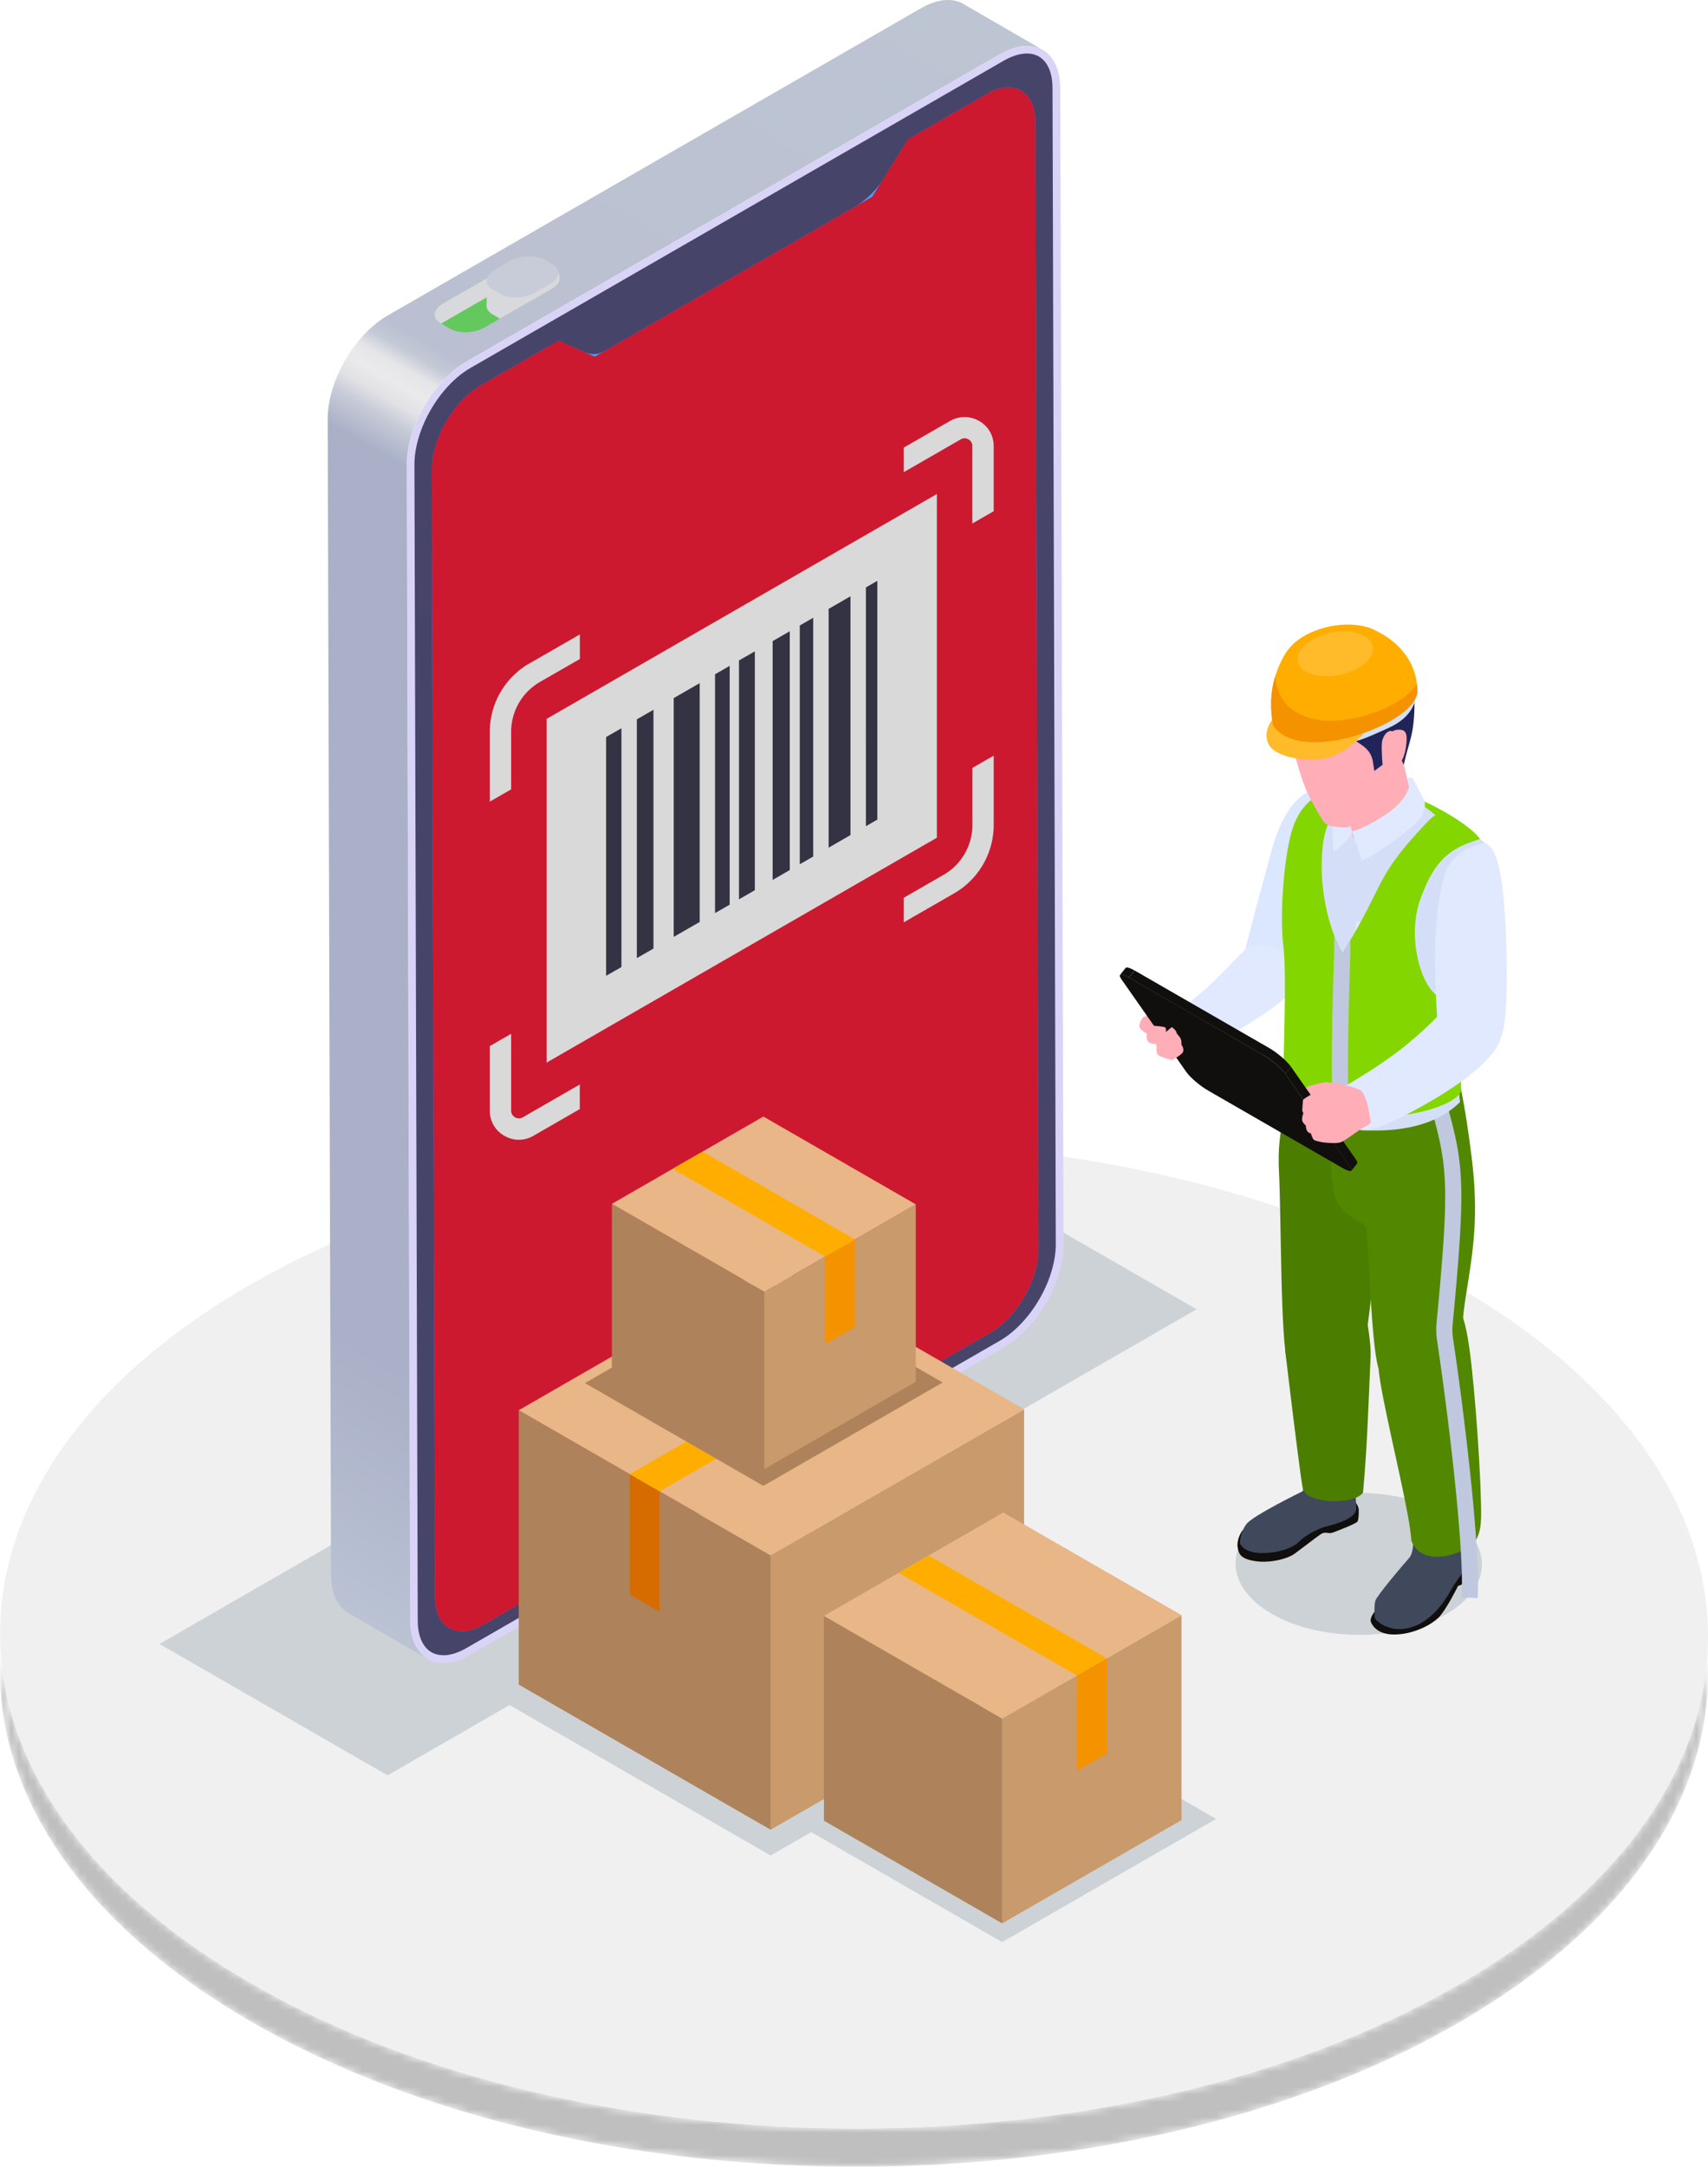 <svg width="224" height="284" fill="none" xmlns="http://www.w3.org/2000/svg">
  <mask id="a" style="mask-type:luminance" maskUnits="userSpaceOnUse" x="0" y="213" width="224" height="71">
    <path d="M223.998 214.587v5.023c-.056 16.455-10.909 32.886-32.58 45.444-43.592 25.261-114.49 25.261-158.363 0C10.977 252.339-.056 235.659 0 218.991v-5.023c-.034 16.657 11 33.348 33.078 46.063 43.873 25.261 114.771 25.261 158.362 0 21.672-12.558 32.513-28.989 32.558-45.444Z" fill="#fff"/>
  </mask>
  <g mask="url(#a)">
    <path d="M223.998 214.587v5.023c-.056 16.455-10.909 32.886-32.58 45.444-43.592 25.261-114.49 25.261-158.363 0C10.977 252.339-.056 235.659 0 218.991v-5.023c-.034 16.657 11 33.348 33.078 46.063 43.873 25.261 114.771 25.261 158.362 0 21.672-12.558 32.513-28.989 32.558-45.444Z" fill="#BFBFBF"/>
  </g>
  <path d="M190.943 168.524c43.873 25.261 44.111 66.223.497 91.495-43.591 25.262-114.49 25.262-158.363 0-43.873-25.261-44.11-66.222-.52-91.484 43.614-25.273 114.512-25.273 158.386-.011Z" fill="#F0F0F0"/>
  <path d="m50.83 232.697 106.098-61.087-29.916-17.22-106.098 61.087 29.915 17.22Z" fill="#CDD2D6" style="mix-blend-mode:multiply"/>
  <path d="M131.157 7.09c4.348-2.5 7.882-.485 7.894 4.493l.429 151.479c.011 4.989-3.49 11.048-7.849 13.548l-69.96 40.286c-4.348 2.5-7.883.495-7.894-4.482l-.43-151.48c-.01-4.966 3.502-11.048 7.85-13.548l69.96-40.285v-.012Z" fill="#D9D4F7"/>
  <path d="M58.137 216.952c-2.09 0-3.343-1.7-3.354-4.561l-.43-151.479c-.01-4.65 3.276-10.338 7.341-12.681l69.961-40.285c1.072-.609 2.111-.935 3.026-.935 2.089 0 3.354 1.7 3.354 4.561l.429 151.479c.012 4.651-3.275 10.339-7.34 12.681l-69.96 40.286c-1.074.619-2.124.946-3.027.946v-.012Z" fill="#464469"/>
  <path d="M129.384 12.326c3.524-2.027 6.392-.394 6.403 3.638l.418 147.762c.012 4.032-2.846 8.965-6.369 10.992l-66.392 38.225c-3.523 2.027-6.392.394-6.403-3.638l-.418-147.762c-.011-4.032 2.846-8.965 6.358-10.992l10.3-5.925 4.709 2.14 36.408-20.97 4.676-7.546 10.299-5.924h.011Z" fill="#3455B3"/>
  <path d="M129.418 12.304c3.49-2.016 6.358-.36 6.369 3.66l.418 147.762c.012 4.021-2.834 8.965-6.335 10.97l-66.426 38.247c-3.512 2.027-6.392.371-6.403-3.672l-.418-147.694c-.011-4.044 2.857-9.01 6.358-11.026l8.459-4.866a4.154 4.154 0 0 1 3.783-.18l1.423.642a2.89 2.89 0 0 0 2.63-.124L111.88 27.25a11.61 11.61 0 0 0 4.066-3.93l2.281-3.672a6.542 6.542 0 0 1 2.292-2.219l8.899-5.124Z" fill="#519BF6"/>
  <path d="M126.391.534c-1.434-.833-3.41-.72-5.601.541L50.83 41.36c-4.349 2.512-7.86 8.583-7.85 13.55l.43 151.478c0 2.478.88 4.223 2.292 5.034l10.367 6.003c-1.412-.822-2.292-2.556-2.292-5.034l-.43-151.468c-.01-4.966 3.501-11.048 7.85-13.548l69.96-40.286c2.191-1.261 4.167-1.374 5.601-.54L126.391.546V.534Z" fill="url(#b)"/>
  <path d="M73.234 37.059c-.18.281-.463.551-.858.788 0 0-.023.011-.034.022l-2.71 1.555-4.066 2.342-1.999 1.149c-1.332.766-3.365.856-4.517.18l-1.287-.743c-1.152-.665-1.005-1.836.327-2.602l8.764-5.045c1.332-.766 3.365-.856 4.517-.192l1.287.744c.249.146.44.315.576.495.282.394.271.867 0 1.295v.012Z" fill="#64C95C"/>
  <path d="m57.763 42.363.09.057c.068-.045.147-.102.237-.147l8.764-5.045c1.332-.766 3.365-.856 4.517-.192l1.197.687c1.118-.765 1.174-1.835.09-2.455l-1.287-.743c-1.152-.665-3.185-.586-4.517.191l-8.764 5.046c-1.332.766-1.48 1.937-.327 2.601Z" fill="#D8D9DD"/>
  <path d="M72.377 37.847s-.023.011-.034.022l-2.71 1.555-4.066 2.342-.971-.563c-.52-.293-.78-.698-.78-1.115 0-.518.373-1.07 1.107-1.487l1.954-1.126c1.332-.766 3.365-.856 4.528-.191l.96.563h.012Z" fill="#D8D9DD"/>
  <path d="M73.233 35.764v1.295c-.18.281-.463.552-.858.788 0 0-.023.011-.034.023l-2.71 1.554-5.805.664v-3.243l9.407-1.081Z" fill="#D8D9DD"/>
  <path d="m65.645 38.556-1.05-.608c-1.152-.664-1.005-1.836.327-2.602l1.965-1.126c1.333-.766 3.366-.856 4.517-.191l1.05.608c1.153.664 1.006 1.836-.327 2.602l-1.965 1.126c-1.332.766-3.365.856-4.517.191Z" fill="#C8CCD8"/>
  <path d="M129.384 12.326c3.524-2.027 6.392-.394 6.403 3.638l.418 147.762c.012 4.032-2.846 8.965-6.369 10.992l-66.392 38.225c-3.523 2.027-6.392.394-6.403-3.638l-.418-147.762c-.011-4.032 2.846-8.965 6.358-10.992l10.3-5.925 4.709 2.14 36.408-20.97 4.676-7.546 10.299-5.924h.011Z" fill="#3455B3"/>
  <path d="M129.384 12.326c3.524-2.027 6.392-.394 6.403 3.638l.418 147.762c.012 4.032-2.846 8.965-6.369 10.992l-66.392 38.225c-3.523 2.027-6.392.394-6.403-3.638l-.418-147.762c-.011-4.032 2.846-8.965 6.358-10.992l10.3-5.925 4.709 2.14 36.408-20.97 4.676-7.546 10.299-5.924h.011Z" fill="#CD192F"/>
  <path d="M128.413 55.18a3.792 3.792 0 0 0-3.817 0l-6.076 3.49v3.222l7.476-4.303a.98.98 0 0 1 1.016 0c.159.09.509.35.509.89v10.136l2.8-1.61v-8.526a3.755 3.755 0 0 0-1.908-3.3Zm-.881 45.477v7.478a7.555 7.555 0 0 1-3.783 6.532l-5.229 3.007v3.221l6.618-3.806a10.358 10.358 0 0 0 5.183-8.954v-9.089l-2.8 1.611h.011ZM67.543 146.45a.997.997 0 0 1-.508-.89v-10.057l-2.8 1.61v8.458c0 1.385.71 2.613 1.908 3.3a3.773 3.773 0 0 0 3.817 0l6.076-3.503v-3.221l-7.476 4.303a.979.979 0 0 1-1.017 0Zm1.875-59.488a10.358 10.358 0 0 0-5.184 8.953v9.157l2.801-1.611v-7.546a7.54 7.54 0 0 1 3.783-6.532l5.229-3.007v-3.221l-6.618 3.807h-.011Z" fill="#D9D9D9"/>
  <path d="M122.868 64.753v45.049l-51.18 29.474v-45.05l51.18-29.473Z" fill="#D9D9D9"/>
  <path d="M81.5 95.454v31.298l-2.01 1.149V96.603l2.01-1.149Zm4.201-2.421v31.298l-2.18 1.25V94.283l2.18-1.25Zm6.065-3.492v31.298l-3.41 1.96V91.501l3.41-1.96Zm3.929-2.264v31.298l-1.92 1.104V88.381l1.92-1.104Zm3.299-1.903v31.309l-2.078 1.194v-31.31l2.078-1.193Zm4.583-2.634v31.297l-2.247 1.296V84.034l2.247-1.295Zm3.073-1.77v31.299l-1.761 1.013V81.984l1.761-1.013Zm4.89-2.815v31.298l-2.868 1.656V79.811l2.868-1.656Zm3.523-2.027v31.298l-1.502.867V76.995l1.502-.867Z" fill="#343343"/>
  <path d="M194.351 205.062c.028-5.137-7.184-9.341-16.109-9.39-8.925-.048-16.183 4.078-16.211 9.216-.028 5.138 7.185 9.341 16.11 9.39 8.925.048 16.182-4.078 16.21-9.216Z" fill="#CDD2D6" style="mix-blend-mode:multiply"/>
  <path d="M192.299 202.648s.666.113.892 1.172c.214 1.058.022 1.678-.057 1.813s-.915 1.746-1.355 1.993c-.44.259-.553.226-.553.226s-1.559 3.164-2.553 4.155c-.993.992-3.354 2.23-5.849 2.23-2.496 0-3.072-1.599-3.072-1.835 0-.237.124-1.228 2.36-2.748a3585.09 3585.09 0 0 0 10.187-7.006Z" fill="#100F0E"/>
  <path d="M185.365 200.632c-.045.135.215 2.715-.564 3.582-.791.867-4.258 4.978-4.427 5.597-.17.62-.113 1.881-.079 2.208.022.326 1.761 2.038 4.506 1.351 2.744-.676 4.528-3.232 5.499-4.967.96-1.734 2.428-3.232 2.666-4.11.237-.868.18-3.773.18-3.818 0-.045-7.769.146-7.769.146l-.012.011Z" fill="#40485C"/>
  <path d="M176.218 195.418c.599.45 1.954 1.588 1.977 2.455.011.811-.034 1.284-.147 1.543-.113.259-2.631 1.239-3.264 1.464-.643.225-.948-.236-1.648.259-.701.496-2.462 1.859-3.355 2.512-.892.653-3.218 1.272-5.172.968-1.965-.304-2.157-.979-2.292-1.802-.147-.811.327-1.79.553-2.117.226-.327 1.502-1.194 3.84-1.532 2.337-.338 9.52-3.75 9.52-3.75h-.012Z" fill="#100F0E"/>
  <path d="M171.691 193.38c-.237 1.047-.881 2.095-.881 2.095s-6.38 3.119-7.295 4.234c-.915 1.115-.904 2.546-.904 2.546s.373 1.295 2.857 1.306c2.53.011 4.281-.833 4.924-1.509.644-.676 1.999-1.487 3.377-1.937 2.258-.53 4.133-1.307 4.099-2.433-.034-1.16-.214-3.638-.214-3.638l-5.963-.664Z" fill="#40485C"/>
  <path d="M175.066 103.202c-4.449-.642-7.002 3.277-8.436 8.739-.677 2.579-3.489 12.693-3.806 14.743-.316 2.049 1.57 4.11 2.609 4.223 1.039.113 2.134 1.014 4.032-1.228 1.897-2.241 12.23-26.95 5.601-26.489v.012Z" fill="#DBE6FF"/>
  <path d="M164.123 123.846c-1.468.788-5.138 5.699-9.057 8.109-2.179 3.097.181 5.687 1.672 5.687 1.49 0 13.077-6.397 13.45-9.043-.689-2.332-1.57-5.125-6.065-4.753Z" fill="#E0E9FF"/>
  <path d="M154.739 131.178s-1.502.18-2.089.27c-.587.09-.779.439-.779.439l.068.676s-.588.36-.43.8c.159.439.893.27.893.27l1.072-.653s.96.248 1.051.439c.09.191.101.833 1.163 1.014 1.061.18 1.626-1.138 1.208-1.791-.418-.653-2.157-1.453-2.157-1.453v-.011Z" fill="#FFADB7"/>
  <path d="M170.085 139.805c-1.039 5.011-2.677 7.568-2.349 13.785.316 6.217.169 22.198 1.152 25.182.982 2.985 5.85 1.386 7.453.586 1.604-.799 2.406-2.185 2.677-3.198.271-1.014 3.738-29.587 2.936-32.413-.802-2.827-11.869-3.942-11.869-3.942Z" fill="#4B7D00"/>
  <path d="M174.875 145.931s-.712 6.712 0 10.181c.711 3.469 3.975 3.784 4.291 4.854.316 1.07.599 15.058 1.615 18.369s10.796 4.303 11.011 1.183c.214-3.12-.531-4.618.485-10.857 1.017-6.239 1.638-10.553.734-17.919-.892-7.354-1.863-11.093-1.965-11.566-.101-.473-16.16 5.755-16.16 5.755h-.011Z" fill="#528700"/>
  <path d="M179.752 177.748c-.102 1.982-.351 8.976-.61 12.895-.125 1.926-.26 3.717-.384 4.978-1.141 1.701-7.499 1.476-7.894-.484-.124-.597-.384-2.5-.689-4.877-.7-5.428-1.626-13.255-1.626-13.255s9.226-11.657 9.305-11.297c.068.361 2.033 9.089 1.898 12.04Z" fill="#4B7D00"/>
  <path d="M194.23 199.056c-.023 1.374-.328 2.151-.554 2.602-.982 1.937-7.193 4.111-8.582.27-.046-.811-.226-2.038-.497-3.514-1.084-5.89-3.558-15.733-3.806-19.078l9.475-8.323s1.445-1.475 2.45 5.778c.768 5.552 1.604 17.772 1.525 22.265h-.011Z" fill="#528700"/>
  <path d="m193.811 209.474-2.123-.124c.384-6.352-1.773-24-3.218-33.63a10.243 10.243 0 0 1-.068-2.353c1.818-19.011 1.4-20.543-.937-29.012l-.057-.203 2.044-.563.057.203c2.371 8.582 2.868 10.372 1.005 29.777a7.678 7.678 0 0 0 .045 1.836c1.457 9.719 3.625 27.548 3.23 34.069h.022Z" fill="#BFC8DE"/>
  <path d="M183.287 104.373c6.922 2.376 11.462 6.104 11.462 6.104 1.073 1.149-4.099 28.899-3.275 33.979-5.172 5.113-14.15 3.514-16.612 3.412-2.462-.101-5.24-1.993-5.771-4.122-.531-2.128.316-13.931-.395-20.227-.712-6.296-.407-11.161.779-14.675 3.207-9.494 9.52-3.232 9.52-3.232l4.292-1.239Z" fill="#D4DFF7"/>
  <path d="M177.811 120.771s-.509 6.803-.486 7.625c.023.822 3.873 1.7 3.873 1.7s3.738-.405 3.93-1.205c.192-.799.294-7.433.294-7.433l-7.623-.698.012.011Z" fill="#E0E9FF"/>
  <path d="M191.622 142.868c.034 1.453-6.065 4.179-13.112 3.188a27.096 27.096 0 0 1-1.592-.271 23.83 23.83 0 0 1-2.146-.507c-4.393-1.227-6.335-3.085-6.448-3.423-.147-.417.486-13.752 0-17.716-.485-3.964-.034-10.249.824-14.157.847-3.897 2.7-5.563 5.624-6.577 2.925-1.025 5.365-1.205 5.319-1.092-.045.112-5.77 2.128-6.561 8.165-.61 4.64.316 9.179 1.468 12.197.35.901.712 1.667 1.062 2.264.384-.62.734-1.205 1.061-1.757 4.461-7.557 3.433-8.402 9.78-15.137 1.129-1.205 1.355-1.182 1.389-1.171-.113-.102-1.953-1.746-3.196-1.836-1.276-.09 1.491-.09 1.491-.09 3.151 1.442 6.493 3.536 7.521 5.034-3.964 1.205-5.884 2.636-7.781 7.737-1.897 5.102.034 11.77 2.496 13.008 2.462 1.228 2.835.597 2.767.744-.068.146.022 9.933.045 11.386l-.011.011Z" fill="#84D600"/>
  <path d="M177.099 124.983c0 .158-.542 13.932-.192 20.813a24.176 24.176 0 0 1-2.146-.507c-.293-7.05.181-19.529.215-20.362v-2.241c.35.901.712 1.666 1.062 2.263.384-.619.734-1.205 1.061-1.757v1.791Z" fill="#BFC8DE"/>
  <path d="M188.788 136.888c-.249-1.813-.96-11.229-.316-16.837.643-5.598 1.253-7.107 3.715-8.717 2.462-.98 2.552-.856 2.552-.856 1.039.507 2.496 1.712 2.823 13.807.215 8.154-.316 10.88-.688 11.578-.373.698-8.086 1.025-8.086 1.025Z" fill="#E0E9FF"/>
  <path d="M175.066 103.427s2.361 4.393 2.282 5.902c-.079 1.498 5.025.236 6.109-1.532 1.084-1.768 1.807-2.5 1.592-3.705-.214-1.205-.937-3.019-1.208-5.823-.271-2.804-2.112-8.199-4.111-7.546-1.998.653-4.664 12.716-4.664 12.716v-.012Z" fill="#FFADB7"/>
  <path d="m184.484 101.896.316 1.171s-.282 1.824-2.981 3.638c-2.699 1.813-4.495 2.275-4.495 2.275l1.276 3.784s1.017-.394 2.09-1.093c1.072-.698 5.251-3.536 5.815-4.809.565-1.284.317-1.892.317-1.892l-1.57-3.018-.757-.045-.011-.011Z" fill="#E0E9FF"/>
  <path d="M176.195 106.986c-.012.473.655 1.352 1.14 2.005-.677 1.532-2.473 2.68-2.473 2.68s-.169-3.299-.068-3.986c.102-.687 1.412-.699 1.412-.699h-.011Z" fill="#E0E9FF"/>
  <path d="M157.076 132.349s.497.98.485 2.038c-.022 1.07-.361 2.275-.485 2.467-.124.191-1.051.89-1.751 1.205-.7.315-2.157 0-2.157 0s-3.15-3.942-3.15-4.122c0-.18.101-.676.101-.676l2.428-1.385 3.207.18 1.322.282v.011Zm17.763 10.879s-1.129.034-1.513.102c-.384.067-1.31.36-1.31.36s-.282.529-1.118.529c-.836 0-.836-.473-.836-.698 0-.225 1.118-.822 1.502-1.137.396-.102 1.92-.563 2.428-.53.497.034 2.451.248 3.027.552.576.304.915.529.915.529s-1.039.485-3.072.282l-.023.011Z" fill="#FFADB7"/>
  <path d="m177.98 152.508-.745.935c.068-.09.011-.281-.192-.585l.745-.935c.204.293.26.495.192.585Zm-31.101-24.709.745-.935c.113-.135.52-.034 1.163.338l-.745.934c-.644-.371-1.05-.473-1.163-.337Zm21.682 12.951.745-.935 8.481 12.107-.745.924-8.481-12.096Z" fill="#100F0E"/>
  <path d="m148.041 128.136.757-.935 17.639 10.159-.745.935-17.651-10.159Zm17.652 10.159.746-.935c1.061.609 2.349 1.712 2.868 2.456l-.745.934c-.52-.743-1.807-1.847-2.869-2.455Z" fill="#100F0E"/>
  <path d="M165.693 138.295c1.061.608 2.349 1.712 2.868 2.455l8.481 12.096c.52.744.09.856-.971.248l-17.64-10.159c-1.061-.608-2.349-1.712-2.868-2.455l-8.481-12.107c-.52-.743-.091-.856.971-.248l17.64 10.159v.011Z" fill="#100F0E"/>
  <path d="M151.237 134.444s1.389.079 1.57.226c.192.146.079.608.079.608l.791-.654s.632.406.632.811c.226.282.599.609.621 1.059l.023.451s.372.506.203.923c-.169.417-1.457 1.081-1.457 1.081s-1.671-.417-1.886-.732c-.214-.315-.124-1.081-.124-1.081l-.158-.349s-.429.135-.87-.192c-.44-.315-.248-1.115-.248-1.115s-.7-.371-.937-.777c-.238-.405.417-1.374.417-1.374l.226-.067.339.822.779.349v.011Z" fill="#FFADB7"/>
  <path d="M177.687 147.272c.745 1.081 1.276.968 2.812.597 1.536-.372 17.504-8.019 16.375-13.087-1.141-5.068-6.821-3.03-7.747-2.14-.938.89-3.14 3.322-6.991 6.059-3.851 2.748-6.166 3.717-6.426 4.28-.259.563 1.977 4.302 1.977 4.302v-.011Z" fill="#E0E9FF"/>
  <path d="M178.386 142.879s-1.129-.495-1.75-.563c-.621-.067-3.569.608-3.569.608s-2.157.98-2.19 1.318a52.605 52.605 0 0 0-.091 1.352l.147.304s-.237.653-.147.991c.09.338.463.619.463.619s.023.586.249.822c.225.237.406.192.406.192s.215.698.395.867c.181.169 1.197.338 1.197.338s1.627.214 2.304 0c.678-.214 2.846-1.971 3.275-2.095.429-.124.7-.484.7-.484s-.372-3.548-1.377-4.269h-.012Zm-8.73-51.379c-.451.924-1.129 1.409-.723 3.774.407 2.376 1.807 7.039 2.372 8.278.565 1.238 2.033 3.986 2.541 4.403.508.417 1.954.518 2.767.484.813-.033 5.048-3.074 5.601-4.719.553-1.644.452-8.199-.576-10.36-1.039-2.163-10.073-2.501-11.97-1.87l-.012.01Z" fill="#FFADB7"/>
  <path d="M171.881 94.485c.633.045 1.276.034 1.909-.023.745-.067 1.434-.349 2.179-.405.17-.011.35-.011.508.045.475.18.407 1.014.497 1.43.091.417.192.98.497 1.296.633.653 2.168 1.092 2.552 2.815l.215 1.408 1.084-.811s-.181-1.982-.09-2.894c.09-.913 1.095-2.5 2.134-.755-.192 1.408-.113 1.858.734 3.649.667-3.052 1.288-3.683 1.401-7.41.101-3.728-.802-7.422-4.856-7.94-3.58-1.825-6.471-1.15-9.758 1.903-3.241 3.018-2.676 5.935-2.665 5.991.057.304.429.845.644 1.003.723.495 1.852.585 2.71.664.091 0 .192.011.283.023l.022.01Z" fill="#202459"/>
  <path d="M176.41 97.39c-.271 0-.52-.034-.734-.112l.305-.8c.926.349 3.196-.676 5.386-1.667l.373-.169c2.823-1.272 3.128-3.097 3.128-3.818h.859c0 .89-.35 3.12-3.637 4.595l-.372.17c-2.124.957-4.009 1.801-5.308 1.801Z" fill="#D4DFF7"/>
  <path d="M182.102 96.974c.158-1.059.632-1.352 1.446-1.33.813.023 1.084.485.847 2.22-.249 1.734-.904 2.601-1.66 2.691-.757.09-.667-.754-.633-1.273.034-.506.011-2.308.011-2.308h-.011Z" fill="#FFADB7"/>
  <path d="M185.885 90.667c-.203 2.816-6.358 5.687-10.818 6.397-4.45.71-7.058-.35-8.12-2.016-.384-2.241-.339-4.347.282-6.363.317-1.059 1.028-2.748 1.762-3.593 3.569-3.446 9.26-3.108 10.48-2.827 3.817 1.42 5.997 4.28 6.358 7.377.045.338.056.687.056 1.025Z" fill="#FFAE00"/>
  <path d="M181.966 84.54c.43 2.106-2.258 4.437-6.007 5.214-3.75.777-7.149-.315-7.578-2.432-.429-2.106 2.259-4.438 6.008-5.215 3.749-.766 7.148.316 7.577 2.433Z" fill="#FFAE00"/>
  <path d="M166.834 94.36s-1.265 1.498-.474 3.165c.779 1.667 4.912 2.489 7.69 1.813 2.778-.675 4.8-3.254 4.8-3.254s-5.602 1.982-9.645.506c-1.829-.99-1.987-1.171-2.36-2.23h-.011Zm13.2-9.674c.316 1.532-1.626 3.21-4.348 3.773-2.71.552-5.172-.237-5.488-1.757-.317-1.52 1.637-3.21 4.347-3.773 2.711-.552 5.173.237 5.489 1.757Z" fill="#FFBB29"/>
  <path d="M185.885 90.667c-.203 2.815-6.358 5.687-10.818 6.397-4.45.71-7.058-.35-8.12-2.016-.384-2.241-.339-4.347.282-6.363.305 2.86 1.785 4.977 5.681 5.676 3.523.63 10.593-1.25 12.919-4.72.045.339.056.688.056 1.026Z" fill="#F59200"/>
  <path d="m103.525 238.485 28.052-16.15 27.905 16.071-28.051 16.151-27.906-16.072Z" fill="#CDD2D6" style="mix-blend-mode:multiply"/>
  <path d="m62.17 220.803 39.108-22.513 38.893 22.401-39.108 22.513-38.893-22.401Z" fill="#CDD2D6" style="mix-blend-mode:multiply"/>
  <path d="m68.031 220.803 33.032 19.023v-35.972l-33.032-19.011v35.96Z" fill="#AE835B"/>
  <path d="m134.309 220.691-33.247 19.134v-35.971l33.247-19.135v35.972Zm-2.879 4.561v26.849l23.523-13.537v-26.861l-23.523 13.549Z" fill="#C99A6B"/>
  <path d="m108.055 238.642 23.376 13.459v-26.849l-23.376-13.459v26.849Z" fill="#AE835B"/>
  <path d="m108.055 211.793 23.376 13.458 23.524-13.548-23.377-13.459-23.523 13.549Zm-40.024-26.951 33.032 19.011 33.247-19.135-33.032-19.022-33.247 19.146Z" fill="#E8B687"/>
  <path d="m145.151 229.847-3.919 2.252v-12.49l3.919-2.263v12.501Z" fill="#F59200"/>
  <path d="m145.151 217.345-3.919 2.264-23.377-13.459 3.919-2.263 23.377 13.458Z" fill="#FFAE00"/>
  <path d="m82.588 209.012 3.919 2.252v-15.79l-3.92-2.252v15.79Z" fill="#D66B00"/>
  <path d="m82.588 193.221 3.919 2.253 33.246-19.135-3.918-2.264-33.247 19.146Z" fill="#FFAE00"/>
  <path d="m76.715 181.284 23.523-13.549 23.388 13.47-23.512 13.549-23.4-13.47Z" fill="#AE835B"/>
  <path d="M100.239 169.3v23.257l-19.989-11.51V157.79l19.989 11.51Z" fill="#AE835B"/>
  <path d="m120.103 181.114-19.865 11.443V169.3l19.865-11.443v23.257Z" fill="#C99A6B"/>
  <path d="M120.103 157.858 100.239 169.3 80.25 157.79l19.864-11.442 19.989 11.51Z" fill="#E8B687"/>
  <path d="m112.13 173.917-3.919 2.264v-11.476l3.919-2.253v11.465Z" fill="#F59200"/>
  <path d="m112.13 162.453-3.919 2.252-19.988-11.51 3.918-2.253 19.989 11.511Z" fill="#FFAE00"/>
  <defs>
    <linearGradient id="b" x1="15.064" y1="193.819" x2="126.365" y2=".52" gradientUnits="userSpaceOnUse">
      <stop stop-color="#BAC2D4"/>
      <stop offset=".14" stop-color="#A9B0C7"/>
      <stop offset=".17" stop-color="#A9B0C7"/>
      <stop offset=".6" stop-color="#A9B0C7"/>
      <stop offset=".62" stop-color="#C8CCD8"/>
      <stop offset=".63" stop-color="#E1E1E6"/>
      <stop offset=".64" stop-color="#EAEAEB"/>
      <stop offset=".65" stop-color="#E5E6E8"/>
      <stop offset=".66" stop-color="#C4C9D6"/>
      <stop offset=".67" stop-color="#BAC0D1"/>
      <stop offset="1" stop-color="#BDC4D2"/>
    </linearGradient>
  </defs>
</svg>
